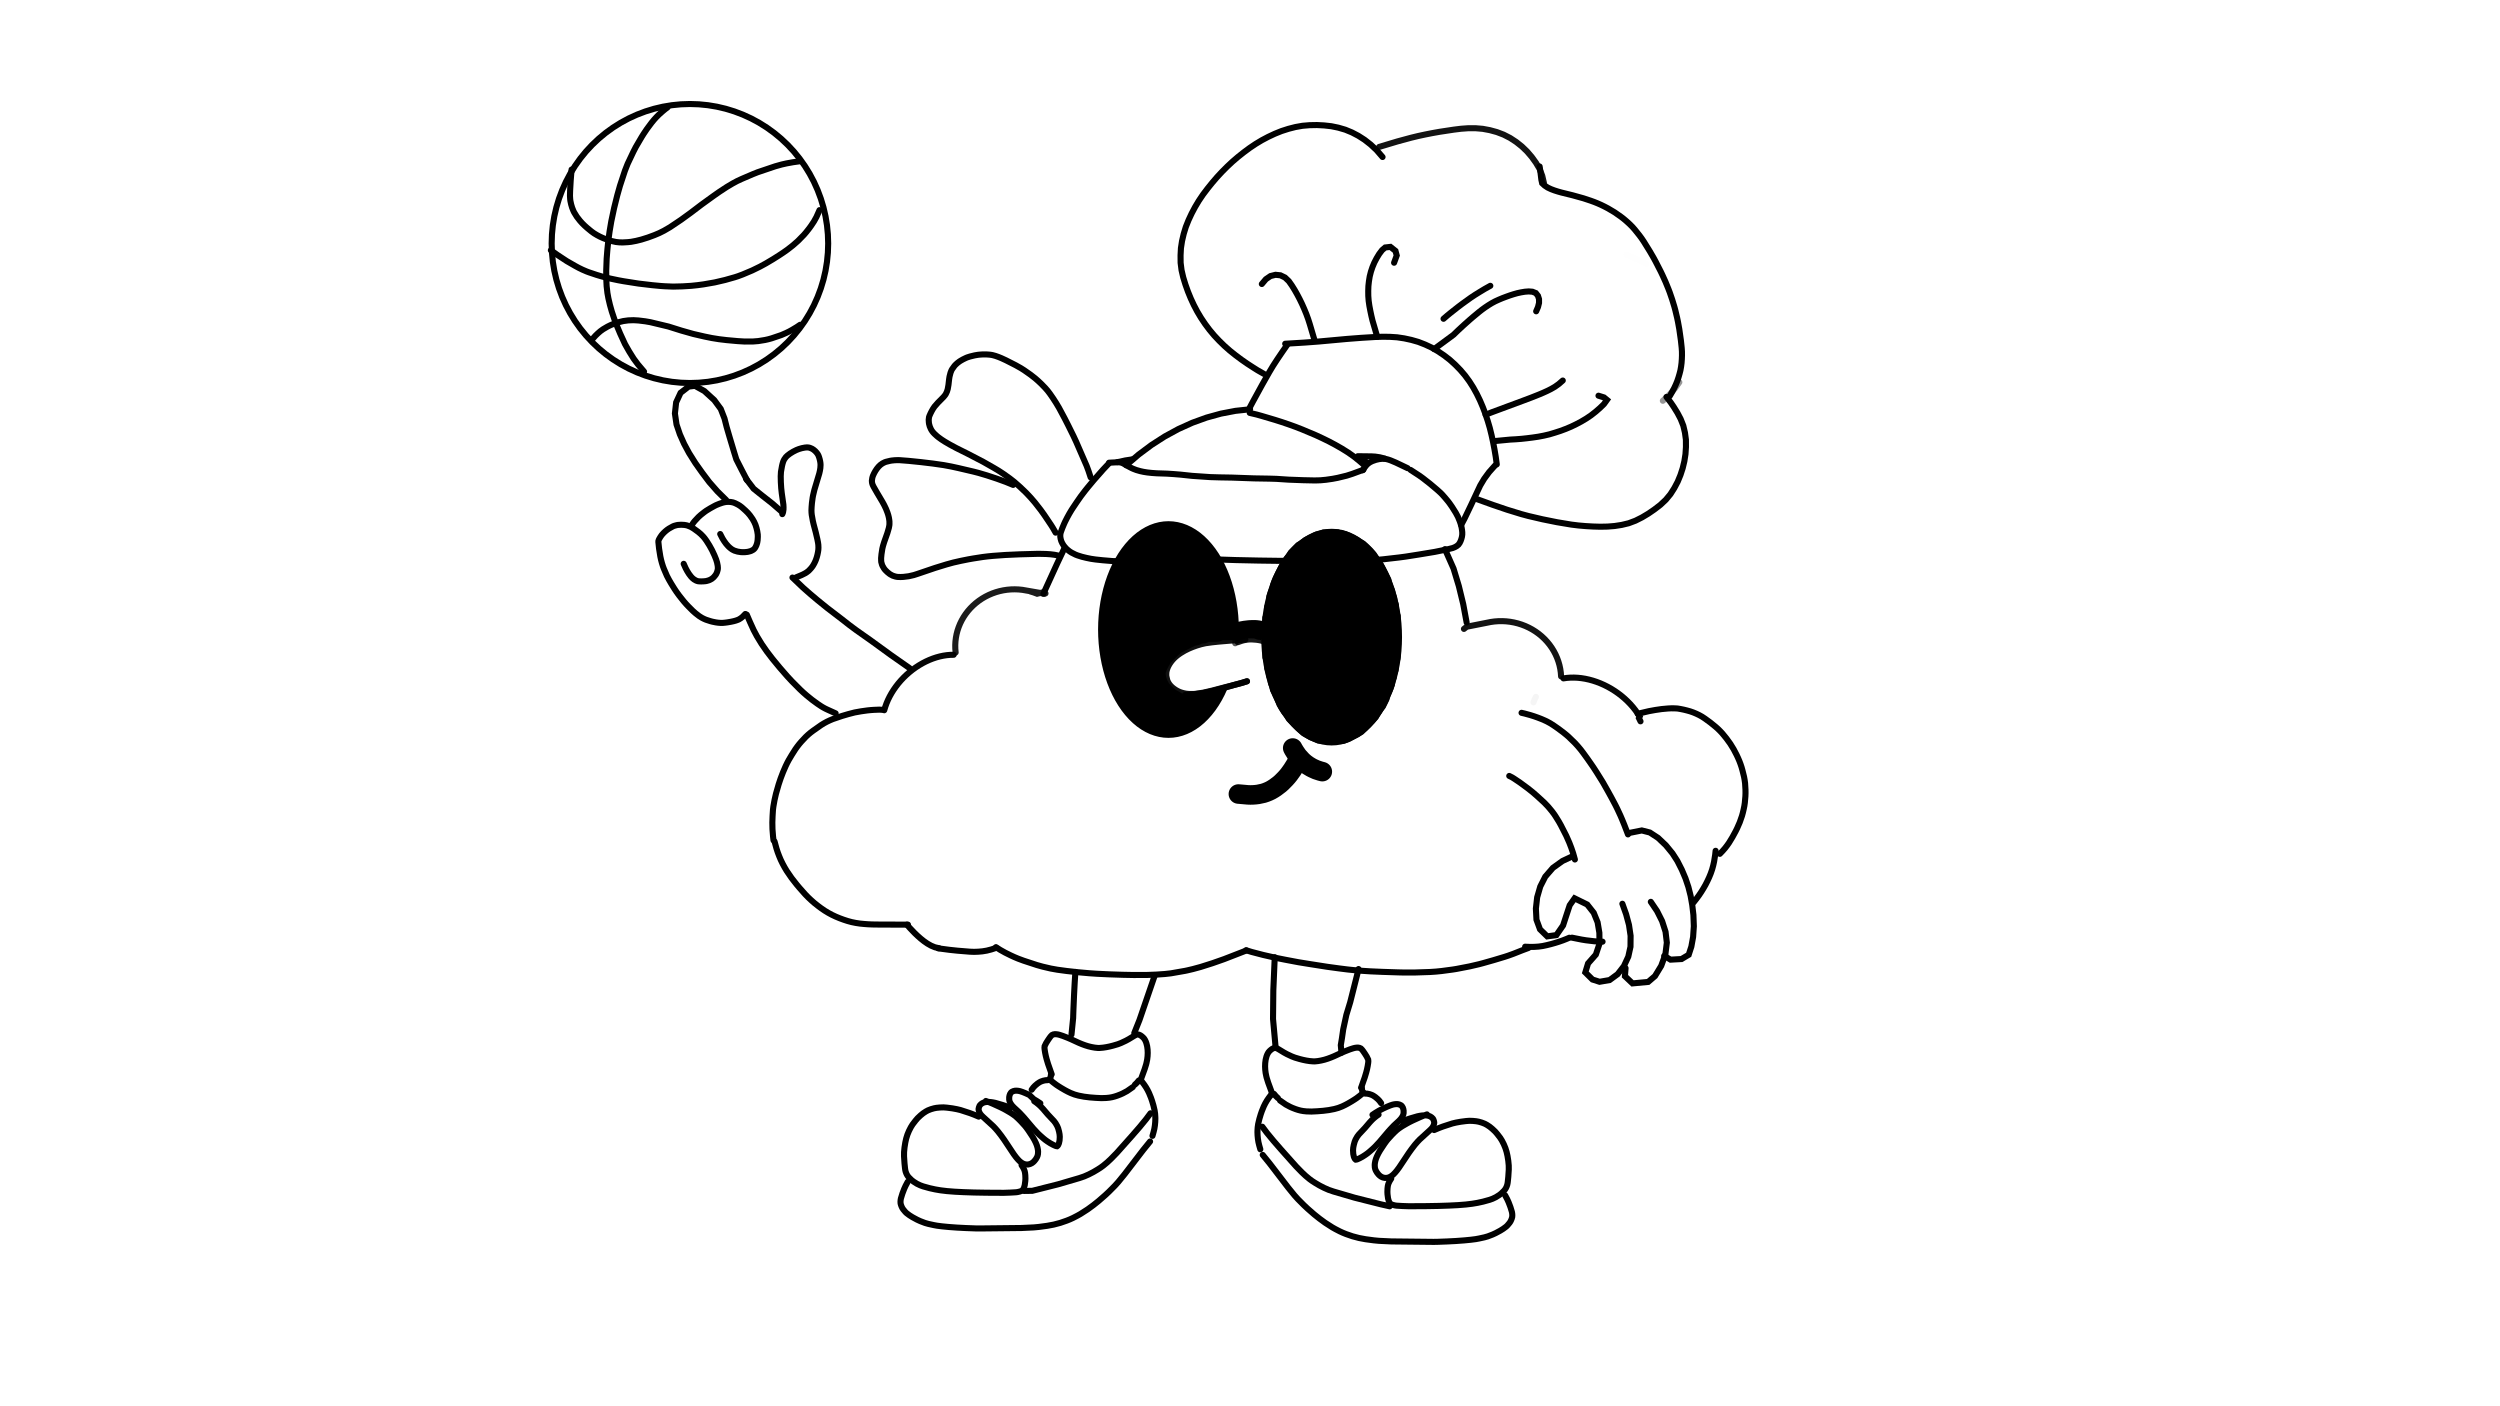 <?xml version="1.0" encoding="UTF-8"?>
<!-- Generator: Blender, SVG Export for Grease Pencil - v1.0 -->
<!DOCTYPE svg PUBLIC "-//W3C//DTD SVG 1.1//EN" "http://www.w3.org/Graphics/SVG/1.1/DTD/svg11.dtd">
<svg version="1.0" x="0px" y="0px" xmlns="http://www.w3.org/2000/svg" width="1920px" height="1080px" viewBox="0 0 1920 1080">
	<g id="blender_frame_1">
		<g id="blender_object_Stroke">
			<!--Layer: Fills-->
			<g id="Fills">
				<polygon stroke="#000000" stroke-opacity="1" fill="none" stroke-linecap="round" stroke-width="4.667" points="1031.715,409.912 1033.107,410.188 1035.891,411.398 1038.676,412.781 1041.46,414.172 1044.244,415.939 1047.029,417.52 1049.813,420.05 1052.597,422.821 1055.023,425.605 1056.85,428.389 1058.434,431.173 1060.605,433.958 1062.045,436.742 1063.439,439.526 1064.831,442.31 1066.24,445.095 1066.863,447.879 1067.834,450.663 1069.035,453.448 1069.648,456.232 1070.634,459.016 1071.051,461.8 1072.027,464.585 1072.084,467.369 1072.446,470.153 1073.419,472.938 1073.476,475.722 1073.479,478.506 1073.479,481.29 1073.479,484.075 1073.479,486.859 1073.479,489.643 1073.479,492.428 1073.479,495.212 1073.479,497.996 1073.479,500.78 1073.479,503.565 1073.121,506.349 1072.147,509.133 1072.09,511.918 1071.729,514.702 1070.755,517.486 1070.34,520.27 1069.363,523.055 1068.948,525.839 1067.987,528.623 1066.803,531.408 1065.405,534.192 1064.782,536.976 1063.437,539.76 1062.063,542.545 1059.902,545.329 1058.089,548.113 1056.506,550.898 1053.976,553.682 1051.204,556.466 1048.421,559.25 1045.636,562.051 1042.852,563.708 1040.068,565.113 1037.284,566.506 1034.499,567.898 1031.715,568.932 1028.931,568.992 1026.146,568.995 1023.362,568.995 1020.578,568.995 1017.793,568.995 1015.009,568.995 1012.225,568.637 1009.441,567.305 1006.656,566.29 1003.872,564.729 1001.088,563.158 998.303,560.629 995.519,557.858 992.735,555.074 989.934,552.29 988.293,549.505 986.119,546.721 984.305,543.937 982.706,541.153 981.677,538.368 980.49,535.584 979.108,532.8 977.7,530.016 977.077,527.231 976.09,524.447 975.673,521.663 974.697,518.878 974.281,516.094 973.305,513.31 973.248,510.525 972.886,507.741 971.913,504.957 971.855,502.173 971.853,499.388 971.853,496.604 971.853,493.82 971.853,491.035 971.853,488.251 971.853,485.467 971.853,482.683 971.853,479.898 971.853,477.114 971.836,474.33 972.98,471.545 973.231,468.761 973.228,465.977 974.372,463.193 974.623,460.408 974.995,457.624 975.953,454.84 977.153,452.055 977.766,449.271 978.736,446.487 979.921,443.703 981.303,440.918 982.695,438.134 984.087,435.35 985.853,432.565 987.434,429.781 989.606,426.997 991.404,424.213 994.13,421.428 996.911,418.628 999.695,416.987 1002.48,414.813 1005.264,413.373 1008.048,411.978 1010.833,410.57 1013.617,409.947 1016.401,408.96 1019.186,408.902 1021.97,408.899 1024.754,408.899 1027.554,408.883 1029.196,409.656 1030.383,409.362" />
				<polygon fill="#000000" stroke="none" fill-opacity="1" points="1029.694,409.763 1030.841,410.003 1033.135,410.367 1035.428,411.159 1037.722,412.135 1040.016,413.273 1042.31,414.728 1044.603,416.03 1046.897,418.114 1049.191,420.411 1051.189,421.762 1052.681,423.849 1054.928,426.132 1056.924,428.425 1058.429,430.719 1059.747,433.013 1060.902,435.307 1062.05,437.6 1063.197,439.894 1064.344,442.188 1065.49,444.482 1066.329,446.775 1067.32,449.069 1067.825,451.363 1068.625,453.657 1069.614,455.95 1069.811,458.244 1070.763,460.538 1070.957,462.832 1071.91,465.125 1072.118,467.419 1072.115,469.713 1073.057,472.007 1073.264,474.3 1073.275,476.594 1073.275,478.888 1073.275,481.182 1073.275,483.475 1073.275,485.769 1073.275,488.063 1073.275,490.357 1073.275,492.65 1073.275,494.944 1073.275,497.238 1073.275,499.532 1073.275,501.825 1073.275,504.119 1072.98,506.413 1072.178,508.707 1072.131,511.001 1071.833,513.294 1071.031,515.588 1070.689,517.882 1069.885,520.176 1069.542,522.469 1068.738,524.763 1068.395,527.057 1067.296,529.351 1066.459,531.644 1065.481,533.938 1064.33,536.232 1063.83,538.526 1062.088,540.819 1060.905,543.113 1059.756,545.407 1058.301,547.701 1056.998,549.994 1054.914,552.288 1052.926,554.582 1051.435,556.876 1049.189,559.183 1046.897,560.535 1044.603,562.634 1042.31,563.989 1040.016,565.146 1037.722,566.294 1035.428,567.441 1033.135,568.292 1030.841,568.342 1028.547,568.344 1026.253,568.344 1023.96,568.344 1021.666,568.344 1019.372,568.344 1017.078,568.344 1014.785,568.344 1012.491,568.358 1010.197,567.429 1007.903,566.293 1005.61,565.147 1003.316,564 1001.022,562.545 998.728,561.242 996.435,559.158 994.141,556.875 991.834,554.582 990.482,552.288 988.382,549.994 987.027,547.701 985.883,545.407 984.103,543.113 982.917,540.819 981.768,538.526 980.608,536.232 980.095,533.938 978.986,531.644 978.15,529.351 977.159,527.057 976.653,524.763 975.841,522.469 975.498,520.176 974.694,517.882 974.351,515.588 973.547,513.294 973.499,511.001 973.202,508.707 972.4,506.413 972.353,504.119 972.35,501.825 972.35,499.532 972.35,497.238 972.35,494.944 972.35,492.65 972.35,490.357 972.35,488.063 972.35,485.769 972.35,483.475 972.35,481.182 972.35,478.888 972.35,476.594 972.35,474.3 972.645,472.007 973.447,469.713 973.495,467.419 973.484,465.125 974.426,462.832 974.62,460.538 975.572,458.244 975.767,455.95 976.719,453.657 977.222,451.363 978.021,449.069 978.997,446.775 980.149,444.482 980.662,442.188 981.77,439.894 982.915,437.6 984.049,435.307 985.829,433.013 987.323,430.719 988.627,428.425 990.725,426.131 992.066,423.838 994.152,421.544 996.435,419.237 998.728,417.885 1001.022,415.785 1003.316,414.431 1005.61,413.273 1007.903,412.126 1010.197,411.287 1012.491,410.296 1014.785,410.099 1017.078,409.147 1019.372,408.939 1021.666,408.929 1023.96,408.928 1026.267,408.915 1027.619,409.552 1028.597,409.309" />
				<polygon fill="#000000" stroke="none" fill-opacity="1" points="907.136,404.576 908.47,404.84 911.137,406.015 913.805,406.588 916.472,408.612 919.139,410.347 921.806,411.864 924.474,414.287 927.141,416.943 929.465,419.609 931.199,422.276 933.468,424.944 934.857,427.611 936.193,430.278 937.527,432.946 938.861,435.613 940.194,438.28 941.543,440.947 942.141,443.615 943.071,446.282 944.221,448.949 944.45,451.617 945.557,454.284 945.783,456.951 946.891,459.618 947.133,462.286 947.145,464.953 947.489,467.62 948.421,470.288 948.476,472.955 948.479,475.622 948.464,478.289 949.887,480.285 952.483,479.664 955.147,479.625 957.814,479.623 960.482,479.623 963.149,479.623 965.816,479.623 968.483,479.623 970.823,479.951 971.134,482.307 971.15,484.958 970.807,487.625 969.89,490.308 968.412,491.552 965.813,491.279 963.149,490.35 960.482,490.295 957.814,490.292 955.147,490.636 952.48,491.568 949.812,491.623 947.145,491.626 944.478,491.626 941.811,491.626 939.143,491.61 936.476,492.706 933.809,492.947 931.142,492.959 928.474,492.944 925.807,494.039 923.14,494.265 920.473,495.372 917.805,495.957 915.138,497.245 912.471,498.577 909.804,499.91 907.136,501.229 904.469,503.642 901.802,506.297 899.119,508.963 897.532,511.63 896.185,514.298 895.194,516.965 895.48,519.632 896.394,522.3 897.872,524.967 900.472,527.634 903.136,529.958 905.803,531.349 908.47,533.045 911.137,534.231 913.805,534.314 916.472,533.223 919.139,532.982 921.806,532.969 924.474,532.625 927.141,531.693 929.808,531.295 932.475,530.359 935.143,530.304 937.482,530.63 937.809,532.985 936.745,535.637 935.425,538.303 933.733,540.971 932.218,543.638 929.78,546.305 928.22,548.972 925.794,551.64 923.139,553.964 920.473,555.698 917.805,557.967 915.138,559.356 912.471,560.692 909.804,562.042 907.136,562.639 904.469,563.584 901.802,563.64 899.134,563.642 896.467,563.643 893.8,563.643 891.133,563.658 888.465,562.563 885.798,562.337 883.131,561.245 880.464,559.924 877.796,558.232 875.129,556.717 872.462,554.294 869.795,551.639 867.127,548.972 864.445,546.305 862.872,543.638 860.79,540.971 859.411,538.303 858.075,535.636 856.741,532.969 855.407,530.302 854.074,527.634 852.725,524.967 852.128,522.3 851.182,519.632 850.783,516.965 849.848,514.298 849.45,511.63 848.514,508.963 848.475,506.296 847.377,503.629 847.136,500.961 847.123,498.294 847.123,495.627 846.779,492.959 845.847,490.292 845.792,487.625 845.789,484.958 845.789,482.29 845.789,479.623 845.789,476.956 846.133,474.288 847.065,471.621 847.12,468.954 847.123,466.287 847.466,463.619 848.399,460.952 848.454,458.285 848.8,455.617 849.732,452.95 850.131,450.283 851.051,447.616 852.201,444.948 852.788,442.281 854.076,439.614 855.049,436.946 856.186,434.279 857.51,431.612 859.202,428.945 860.716,426.277 862.796,423.61 864.518,420.943 866.787,418.276 868.519,415.608 871.131,413.284 873.796,411.55 876.463,409.281 879.13,407.892 881.797,406.555 884.465,405.206 887.132,404.609 889.799,403.664 892.466,403.608 895.134,403.606 897.801,403.605 900.468,403.605 903.151,403.59 904.723,404.331 905.86,404.049" />
			</g>
			<!--Layer: Lines-->
			<g id="Lines">
				<polyline stroke="#000000" stroke-opacity="0.893" fill="none" stroke-linecap="round" stroke-width="4.667" points="802.93,455.761 801.63,454.72 796.513,455.992 793.776,454.979 790.974,454.14 803.323,456.141 785.224,453.001 782.3,452.704 779.36,452.593 776.418,452.666 773.484,452.924 770.573,453.365 767.695,453.988 764.865,454.789 762.093,455.766 759.393,456.915 756.774,458.23 754.249,459.706 751.828,461.336 749.522,463.113 747.341,465.031 745.293,467.08 743.388,469.252 741.634,471.537 740.038,473.926 738.607,476.409 737.348,478.975 736.265,481.613 735.364,484.311 734.647,487.058 734.12,489.843 733.782,492.653 733.636,495.477 733.684,498.301 733.923,501.115" />
				<polyline stroke="#000000" stroke-opacity="0.999" fill="none" stroke-linecap="round" stroke-width="4.667" points="1126.376,478.08 1123.748,463.957 1120.392,450.129 1116.321,436.657 1109.722,421.768" />
				<polyline stroke="#000000" stroke-opacity="1" fill="none" stroke-linecap="round" stroke-width="4.667" points="960.063,314.33 948.86,315.53 937.706,317.658 926.648,320.705 915.734,324.659 905.011,329.502 894.523,335.214 884.317,341.769 874.436,349.141 864.922,357.297" />
				<polyline stroke="#000000" stroke-opacity="1" fill="none" stroke-linecap="round" stroke-width="4.667" points="817.7,420.538 811.789,433.041 801.31,455.983" />
				<polyline stroke="#000000" stroke-opacity="0.979" fill="none" stroke-linecap="round" stroke-width="4.667" points="732.417,502.87 729.824,502.928 727.186,503.159 724.513,503.561 721.816,504.134 719.108,504.874 716.4,505.778 713.704,506.843 711.03,508.063 708.391,509.434 705.798,510.95 703.262,512.605 700.793,514.39 698.403,516.299 696.102,518.324 693.899,520.455 691.804,522.684 689.825,525.001 687.972,527.396 686.253,529.858 684.674,532.378 683.242,534.945 681.964,537.547 680.845,540.174 679.889,542.814 679.102,545.455" />
				<polyline stroke="#000000" stroke-opacity="0.923" fill="none" stroke-linecap="round" stroke-width="4.667" points="1124.307,483.007 1126.647,481.161 1125.961,481.432 1141.786,478.302 1144.753,477.702 1147.754,477.289 1150.775,477.066 1153.805,477.033 1156.83,477.189 1159.837,477.535 1162.813,478.069 1165.745,478.789 1168.622,479.691 1171.43,480.772 1174.158,482.027 1176.794,483.451 1179.326,485.037 1181.745,486.78 1184.039,488.67 1186.198,490.701 1188.214,492.864 1190.077,495.148 1191.78,497.546 1193.316,500.045 1194.678,502.636 1195.859,505.308 1196.856,508.048 1197.663,510.846 1198.278,513.689 1198.698,516.565 1198.92,519.463" />
				<polyline stroke="#000000" stroke-opacity="0.979" fill="none" stroke-linecap="round" stroke-width="4.667" points="1200.739,520.995 1203.382,520.626 1206.099,520.424 1208.88,520.391 1211.713,520.526 1214.586,520.83 1217.485,521.3 1220.4,521.935 1223.317,522.733 1226.223,523.689 1229.107,524.799 1231.957,526.06 1234.759,527.465 1237.501,529.008 1240.174,530.684 1242.763,532.484 1245.259,534.4 1247.651,536.426 1249.929,538.552 1252.083,540.768 1254.103,543.066 1255.982,545.436 1257.71,547.867 1259.281,550.349 1258.708,551.511 1259.91,553.992" />
				<polyline stroke="#000000" stroke-opacity="0.042" fill="none" stroke-linecap="round" stroke-width="4.667" points="1177.745,539.416 1178.557,537.253 1179.552,535.187" />
				<polyline stroke="#000000" stroke-opacity="1" fill="none" stroke-linecap="round" stroke-width="4.667" points="594.874,646.312 596.291,651.493 597.25,654.458 598.359,657.389 599.595,660.343 601.032,663.283 602.578,666.14 604.241,668.938 607.922,674.294 611.961,679.451 614.076,681.962 618.411,686.85 620.673,689.175 623.013,691.382 625.448,693.519 628.035,695.581 630.652,697.536 633.338,699.375 636.114,701.058 638.948,702.587 641.877,703.969 644.886,705.216 647.929,706.339 650.995,707.338 654.083,708.172 657.225,708.811 660.379,709.293 663.541,709.606 666.706,709.843 669.88,709.979 676.332,710.071 697.314,710.12" />
				<polyline stroke="#000000" stroke-opacity="1" fill="none" stroke-linecap="round" stroke-width="4.667" points="696.543,710.151 698.582,712.535 702.372,716.512 704.649,718.688 707.077,720.828 709.592,722.841 712.247,724.681 715.065,726.275 718.01,727.499 721.097,728.207" />
				<polyline stroke="#000000" stroke-opacity="1" fill="none" stroke-linecap="round" stroke-width="4.667" points="1317.59,653.406 1317.257,656.485 1316.419,661.729 1315.754,664.682 1314.914,667.731 1313.873,670.742 1312.646,673.75 1311.286,676.672 1309.807,679.577 1308.19,682.386 1306.485,685.14 1304.685,687.802 1302.734,690.423 1300.711,692.989" />
				<polyline stroke="#000000" stroke-opacity="1" fill="none" stroke-linecap="round" stroke-width="4.667" points="1230.77,723.212 1227.585,723.117 1224.412,722.894 1218.089,722.144 1214.736,721.603 1207.279,720.126" />
				<polyline stroke="#000000" stroke-opacity="1" fill="none" stroke-linecap="round" stroke-width="4.667" points="1205.246,720.178 1203.156,721.067 1200.265,722.205 1197.352,723.223 1194.273,724.187 1191.167,725.058 1188.024,725.848 1184.829,726.529 1181.624,726.975 1178.406,727.19 1174.953,727.23 1171.308,727.071" />
				<polyline stroke="#000000" stroke-opacity="1" fill="none" stroke-linecap="round" stroke-width="4.667" points="720.594,728.334 729.117,729.462 735.354,730.122 744.909,730.901 748.095,731.018 751.279,730.909 754.46,730.63 757.826,730.074 761.366,729.165 765.109,727.939" />
				<polyline stroke="#000000" stroke-opacity="1" fill="none" stroke-linecap="round" stroke-width="4.667" points="959.799,313.021 962.355,308.223 969.405,295.348 974.829,285.775 977.693,280.98 980.934,275.987 984.605,270.554 988.5,264.953" />
				<polyline stroke="#000000" stroke-opacity="1" fill="none" stroke-linecap="round" stroke-width="4.667" points="987.037,263.993 1001.765,263.107 1012.543,262.304 1034.559,260.296 1045.558,259.453 1056.539,258.786 1062.023,258.625 1067.504,258.694 1072.997,259.05 1078.531,259.885 1083.913,261.053 1089.264,262.582 1094.485,264.61 1099.512,266.948 1104.337,269.761 1108.977,272.879 1113.475,276.354 1117.638,280.13 1121.541,284.127 1125.17,288.385 1128.479,292.884 1131.478,297.608 1134.187,302.521 1136.629,307.542 1138.828,312.709 1140.808,317.945 1142.59,323.301 1144.176,328.705 1145.525,334.21 1146.723,339.731 1147.785,345.262 1148.719,350.79 1149.518,356.656" />
				<polyline stroke="#000000" stroke-opacity="1" fill="none" stroke-linecap="round" stroke-width="4.667" points="959.799,317.107 965.119,318.36 968.948,319.432 979.183,322.467 984.448,324.142 989.659,325.912 994.898,327.795 1000.13,329.84 1010.468,334.192 1015.55,336.549 1020.567,338.996 1025.575,341.662 1030.492,344.471 1035.245,347.435 1039.822,350.643 1044.225,354.194 1048.464,357.881" />
				<polyline stroke="#000000" stroke-opacity="1" fill="none" stroke-linecap="round" stroke-width="4.667" points="1122.191,403.161 1124.802,398.205 1129.634,388.133 1136.786,372.889 1139.846,367.744 1143.604,362.635 1148.154,357.507" />
				<polyline stroke="#000000" stroke-opacity="1" fill="none" stroke-linecap="round" stroke-width="4.667" points="970.694,287.145 965.92,284.43 962.507,282.293 957.866,279.278 953.451,276.208 948.878,272.796 944.465,269.269 940.263,265.549 936.293,261.669 932.489,257.617 928.904,253.33 925.526,248.814 922.362,244.095 919.473,239.251 916.848,234.246 914.477,229.154 912.339,223.912 910.416,218.531 908.722,213.029 907.429,207.478 906.718,201.823 906.668,196.118 906.958,190.564 907.808,185.051 909.08,179.646 910.711,174.293 912.783,169.107 915.178,163.97 917.81,159.01 920.71,154.156 923.884,149.456 927.405,144.792 930.975,140.36 934.647,136.084 938.46,131.968 942.419,127.991 946.52,124.156 950.769,120.513 955.198,116.996 959.684,113.671 964.344,110.542 969.105,107.681 974.028,105.08 979.04,102.732 984.209,100.65 989.506,98.95 994.87,97.571 1000.341,96.602 1005.849,96.138 1011.431,96.036 1016.942,96.324 1022.431,96.932 1027.825,98.044 1033.17,99.603 1038.317,101.728 1043.26,104.313 1047.976,107.343 1052.68,111.021 1057.295,115.37 1061.797,120.585" />
				<polyline stroke="#000000" stroke-opacity="0.923" fill="none" stroke-linecap="round" stroke-width="4.667" points="1059.218,112.822 1073.295,108.591 1083.695,105.781 1089.052,104.482 1094.583,103.288 1100.066,102.206 1105.576,101.227 1116.626,99.553 1122.109,98.877 1127.596,98.481 1133.154,98.469 1138.7,98.941 1144.168,99.951 1149.586,101.426 1154.8,103.42 1159.788,105.97 1164.466,109.034 1168.825,112.502 1172.798,116.337 1176.401,120.555 1179.648,125.054 1182.468,129.834 1184.448,134.996 1185.701,140.42" />
				<polyline stroke="#000000" stroke-opacity="0.004" fill="none" stroke-linecap="round" stroke-width="4.667" points="1249.128,195.612 1254.312,197.814 1259.407,200.183 1264.439,202.701" />
				<polyline stroke="#000000" stroke-opacity="0.413" fill="none" stroke-linecap="round" stroke-width="4.667" points="1289.729,293.556 1286.263,298.398 1282.057,303.154 1277.071,307.796" />
				<polyline stroke="#000000" stroke-opacity="0.994" fill="none" stroke-linecap="round" stroke-width="4.667" points="1279.844,304.85 1283.232,309.261 1285.453,312.529 1288.288,317.113 1290.77,321.844 1292.78,326.926 1294.036,332.247 1294.779,337.686 1294.809,343.29 1294.447,348.768 1293.589,354.227 1292.298,359.57 1290.594,364.808 1288.486,369.917 1285.885,374.829 1282.911,379.509 1279.353,383.809 1275.184,387.728 1270.569,391.273 1265.905,394.473 1261.094,397.353 1256.046,399.89 1250.825,401.851 1245.458,403.135 1240.041,403.971 1234.581,404.411 1229.035,404.525 1223.477,404.366 1217.915,404.045 1212.359,403.576 1206.812,402.898 1195.743,401.045 1184.706,398.824 1173.714,396.257 1168.295,394.797 1157.365,391.438 1146.454,387.727 1133.991,383.231" />
				<polyline stroke="#000000" stroke-opacity="1" fill="none" stroke-linecap="round" stroke-width="4.667" points="1009.575,261.332 1007.059,252.793 1005.916,248.937 1004.669,245.053 1003.228,241.12 1001.651,237.298 999.99,233.545 998.21,229.871 996.32,226.266 994.313,222.724 992.148,219.244 989.798,215.901 986.875,213.124 983.365,211.428 979.595,211.048 975.736,212.009 972.209,214.419 969.081,218.115" />
				<polyline stroke="#000000" stroke-opacity="1" fill="none" stroke-linecap="round" stroke-width="4.667" points="1057.713,258.63 1054.052,246.088 1053.185,242.417 1052.39,238.636 1051.683,234.888 1051.134,231.084 1050.846,227.276 1050.804,223.439 1050.932,219.711 1051.338,215.999 1051.938,212.308 1052.865,208.645 1054.054,205.102 1055.505,201.646 1057.232,198.319 1059.189,195.086 1061.44,192.099 1063.818,190.07 1067.84,189.603 1071.73,192.683 1072.689,196.214 1070.661,201.782" />
				<polyline stroke="#000000" stroke-opacity="1" fill="none" stroke-linecap="round" stroke-width="4.667" points="1101.436,268.079 1116.297,257.12 1119.902,253.638 1124.262,249.61 1128.803,245.562 1131.11,243.576 1135.801,239.685 1138.158,237.835 1140.595,236.077 1143.079,234.415 1145.621,232.853 1148.279,231.424 1151.123,230.126 1153.932,228.952 1156.759,227.884 1159.557,226.88 1162.401,225.968 1165.263,225.158 1168.178,224.522 1171.103,224.039 1174.034,223.818 1176.927,224.041 1179.516,225.077 1181.164,227.174 1181.969,229.711 1181.978,232.624 1181.188,235.79 1179.774,239.078" />
				<polyline stroke="#000000" stroke-opacity="1" fill="none" stroke-linecap="round" stroke-width="4.667" points="1108.642,244.823 1111.593,242.281 1113.782,240.488 1119.81,235.734 1123.033,233.302 1129.504,228.657 1132.804,226.466 1136.404,224.233 1140.264,221.901 1144.563,219.498" />
				<polyline stroke="#000000" stroke-opacity="1" fill="none" stroke-linecap="round" stroke-width="4.667" points="1140.931,318.469 1145.992,316.512 1169.676,307.73 1175.884,305.401 1182.037,302.958 1185.071,301.674 1188.1,300.3 1191.07,298.823 1194.112,297.082 1197.179,294.891 1200.207,292.245" />
				<polyline stroke="#000000" stroke-opacity="1" fill="none" stroke-linecap="round" stroke-width="4.667" points="1147.274,338.803 1159.775,337.605 1164.147,337.361 1168.458,337.028 1172.774,336.562 1177.079,336.021 1181.381,335.389 1185.666,334.57 1189.902,333.582 1194.177,332.3 1198.378,330.94 1202.505,329.404 1206.549,327.706 1210.514,325.798 1214.404,323.735 1218.212,321.47 1221.871,319.005 1225.348,316.288 1228.729,313.354 1231.848,310.317 1234.165,307.112 1231.851,305.217 1227.643,303.902" />
				<polyline stroke="#000000" stroke-opacity="1" fill="none" stroke-linecap="round" stroke-width="4.667" points="1182.439,127.851 1183.111,132.615 1183.776,138.081 1184.375,140.736 1186.313,142.523 1188.59,144.036 1191.139,145.242 1193.818,146.252 1196.557,147.127 1199.326,147.901 1207.699,149.962 1216.102,152.302 1221.62,154.127 1224.368,155.127 1227.072,156.22 1229.729,157.404 1232.345,158.678 1234.945,160.044 1239.986,163.032 1244.783,166.375 1247.087,168.159 1249.286,170.035 1251.442,172 1253.51,174.057 1255.437,176.23 1259.097,180.791 1260.838,183.158 1262.461,185.581 1267.121,193.095 1270.036,198.128 1271.42,200.678 1275.396,208.426 1276.666,211.065 1279.067,216.357 1281.287,221.76 1282.329,224.487 1284.23,230.032 1285.946,235.662 1286.697,238.484 1288.048,244.146 1288.654,247.03 1289.707,252.836 1290.931,261.458 1291.546,267.183 1291.735,270.057 1291.755,272.991 1291.647,275.851 1291.439,278.704 1291.078,281.545 1290.583,284.373 1289.868,287.159 1289.055,289.931 1288.131,292.659 1287.019,295.369 1285.719,298.157 1284.164,301.081 1282.367,304.175" />
				<polyline stroke="#000000" stroke-opacity="0.663" fill="none" stroke-linecap="round" stroke-width="4.667" points="949.107,483.481 948.997,488.77 948.665,494.036" />
				<polyline stroke="#000000" stroke-opacity="1" fill="none" stroke-linecap="round" stroke-width="4.667" points="940.39,528.409 938.418,532.71 936.271,536.801 933.957,540.664 931.487,544.281 928.87,547.638 926.119,550.721 923.244,553.515 920.259,556.01 917.176,558.194 914.008,560.058 910.769,561.594 907.472,562.795 904.132,563.657 900.764,564.176 897.381,564.349 893.998,564.176 890.629,563.658 887.289,562.795 883.993,561.594 880.754,560.058 877.586,558.194 874.503,556.01 871.517,553.515 868.643,550.721 865.892,547.638 863.275,544.281 860.805,540.664 858.491,536.801 856.343,532.71 854.372,528.409 852.584,523.915 850.989,519.248 849.592,514.428 848.399,509.475 847.417,504.411 846.648,499.258 846.097,494.036 845.765,488.77 845.654,483.481 845.765,478.192 846.097,472.925 846.648,467.704 847.417,462.551 848.399,457.486 849.592,452.534 850.989,447.714 852.584,443.047 854.372,438.553 856.343,434.251 858.491,430.161 860.805,426.298 863.275,422.681 865.892,419.324 868.643,416.241 871.518,413.447 874.503,410.952 877.586,408.768 880.754,406.904 883.993,405.368 887.289,404.166 890.629,403.304 893.998,402.786 897.381,402.613 900.764,402.786 904.133,403.304 907.472,404.166 910.769,405.368 914.008,406.904 917.176,408.768 920.259,410.952 923.244,413.447 926.119,416.241 928.87,419.324 931.487,422.681 933.957,426.298 936.271,430.161 938.418,434.251 940.39,438.553 942.177,443.047 943.773,447.714 945.17,452.534 946.362,457.487 947.345,462.551 948.114,467.704 948.665,472.925 948.997,478.192" />
				<polygon stroke="#000000" stroke-opacity="1" fill="none" stroke-linecap="round" stroke-width="4.667" points="1074.417,489.309 1074.306,494.598 1073.974,499.865 1073.423,505.086 1072.655,510.24 1071.672,515.304 1070.48,520.256 1069.083,525.076 1067.487,529.744 1065.699,534.237 1063.728,538.539 1061.581,542.63 1059.267,546.492 1056.796,550.109 1054.18,553.466 1051.428,556.549 1048.554,559.343 1045.568,561.838 1042.485,564.022 1036.078,567.422 1032.782,568.624 1029.442,569.486 1026.073,570.005 1022.69,570.178 1019.307,570.005 1015.939,569.486 1012.599,568.624 1009.303,567.422 1006.063,565.886 1002.895,564.022 999.812,561.838 996.827,559.343 993.953,556.549 991.201,553.466 988.585,550.109 986.114,546.492 983.8,542.63 981.653,538.539 979.681,534.237 977.894,529.743 976.298,525.076 974.901,520.256 973.709,515.303 972.726,510.239 971.958,505.086 971.406,499.865 971.074,494.598 970.964,489.309 971.074,484.02 971.406,478.754 971.958,473.533 972.726,468.379 973.709,463.315 974.901,458.362 976.298,453.542 977.894,448.875 979.681,444.381 981.653,440.08 983.8,435.989 986.114,432.127 988.585,428.509 991.201,425.152 993.953,422.07 996.827,419.275 999.812,416.781 1002.896,414.597 1006.063,412.732 1009.303,411.196 1012.599,409.995 1015.939,409.133 1019.307,408.614 1022.69,408.441 1026.073,408.614 1029.442,409.133 1032.782,409.995 1036.078,411.196 1039.317,412.733 1042.485,414.597 1045.569,416.781 1048.554,419.275 1051.428,422.07 1054.18,425.152 1056.796,428.509 1059.267,432.127 1061.581,435.989 1063.728,440.08 1065.699,444.381 1067.487,448.875 1069.083,453.542 1070.48,458.362 1071.672,463.315 1072.655,468.379 1073.423,473.533 1073.974,478.754 1074.306,484.02" />
				<polyline stroke="#000000" stroke-opacity="0" fill="none" stroke-linecap="round" stroke-width="4.667" points="923.762,500.024 925.69,494.575" />
				<polyline stroke="#000000" stroke-opacity="0" fill="none" stroke-linecap="round" stroke-width="4.667" points="940.823,493.269 941.091,494.128 941.21,492.697" />
				<polyline stroke="#000000" stroke-opacity="1" fill="none" stroke-linecap="round" stroke-width="4.667" points="947.763,480.836 949.333,480.339 952.056,479.69 955.264,479.106 958.553,478.713 960.203,478.587 963.54,478.52 965.223,478.609 966.911,478.822 968.609,479.135 970.255,479.547 973.575,480.691 975.36,481.44 977.215,482.325" />
				<polyline stroke="#000000" stroke-opacity="0.903" fill="none" stroke-linecap="round" stroke-width="4.667" points="950.646,493.194 953.353,492.251 954.909,491.798 956.49,491.461 958.147,491.226 959.802,491.083 961.512,491.078 964.906,491.326 966.586,491.564 968.255,491.891 971.631,492.826 973.451,493.498 975.376,494.351" />
				<polyline stroke="#000000" stroke-opacity="0.935" fill="none" stroke-linecap="round" stroke-width="4.667" points="956.414,491.134 952.057,491.528 943.929,492.074 935.692,492.781 930.748,493.313 925.805,494.005 922.51,494.755 919.254,495.716 916.081,496.851 912.941,498.161 909.885,499.677 906.957,501.428 905.534,502.374 904.159,503.408 902.839,504.522 901.595,505.683 900.432,506.945 899.37,508.278 898.407,509.666 897.543,511.139 896.804,512.672 896.228,514.255 895.818,515.867 895.682,517.533 895.717,519.186 896.448,522.446 897.118,523.966 897.994,525.385 899.053,526.681 900.248,527.857 901.603,528.919 903,529.871 904.469,530.704 906.003,531.427 907.627,531.974 909.256,532.414 910.922,532.747 912.601,532.939 916.025,532.993 917.7,532.907 924.334,531.912 930.858,530.39 942.252,527.42 948.857,525.799 953.877,524.432 957.703,523.218" />
				<polyline stroke="#000000" stroke-opacity="1" fill="none" stroke-linecap="round" stroke-width="4.667" points="910.138,533.742 921.074,532.78 924.278,532.211 931.016,530.741 944.095,527.138 948.238,525.889 952.722,524.722 957.639,523.25" />
				<polyline stroke="#000000" stroke-opacity="1" fill="none" stroke-linecap="round" stroke-width="4.667" points="905.646,437.189 903.665,436.29 900.051,435.349 897.925,435.13 895.692,435.012 893.475,435.077 891.255,435.356 889.083,435.958 886.992,436.809 884.987,437.837 883.066,439.04 881.232,440.397 879.502,441.888 877.841,443.474 876.248,445.17 874.746,446.953 873.337,448.769 872.05,450.665 870.874,452.628 869.78,454.637 868.787,456.711 867.073,460.962 866.341,463.157 865.087,467.516 864.56,469.706 864.125,471.931 863.522,476.396 863.357,478.637 863.333,483.174 863.449,485.415 863.966,489.941 864.341,492.195 865.376,496.619 866.079,498.793 867.819,503.099 868.825,505.17 870.022,507.28 871.563,509.409 873.339,511.553" />
				<polyline stroke="#000000" stroke-opacity="1" fill="none" stroke-linecap="round" stroke-width="4.667" points="874.673,509.644 873.815,501.599 873.349,494.88 873.223,490.348 873.332,483.519 873.61,479.065 874.124,474.635 874.485,472.43 874.966,470.263 875.619,468.13 876.408,466.004 877.415,463.898 879.594,459.917 882.045,456.086 884.756,452.365 886.217,450.578 887.778,448.851 889.409,447.197 891.117,445.667 892.941,444.24 894.818,442.934 896.748,441.717 898.748,440.612 900.936,439.535 905.847,437.293" />
				<polyline stroke="#000000" stroke-opacity="1" fill="none" stroke-linecap="round" stroke-width="4.667" points="1030.643,437.189 1028.662,436.29 1025.049,435.349 1022.922,435.13 1020.69,435.012 1018.472,435.077 1016.252,435.356 1014.081,435.958 1011.989,436.809 1009.984,437.837 1008.064,439.04 1006.23,440.397 1004.499,441.888 1002.838,443.474 1001.246,445.17 999.743,446.953 998.335,448.769 997.048,450.665 995.872,452.628 994.778,454.637 993.784,456.711 992.071,460.962 991.338,463.157 990.085,467.516 989.558,469.706 989.123,471.931 988.52,476.396 988.355,478.637 988.33,483.174 988.446,485.415 988.964,489.941 989.338,492.195 990.373,496.619 991.077,498.793 992.816,503.099 993.823,505.17 995.019,507.28 996.56,509.409 998.336,511.553" />
				<polyline stroke="#000000" stroke-opacity="1" fill="none" stroke-linecap="round" stroke-width="4.667" points="999.67,509.644 998.812,501.599 998.347,494.88 998.221,490.348 998.329,483.519 998.608,479.065 999.122,474.635 999.482,472.43 999.963,470.263 1000.616,468.13 1001.406,466.004 1002.412,463.898 1004.591,459.917 1007.042,456.086 1009.754,452.365 1011.215,450.578 1012.775,448.851 1014.407,447.197 1016.115,445.667 1017.938,444.24 1019.815,442.934 1021.745,441.717 1023.746,440.612 1025.933,439.535 1030.845,437.293" />
				<polyline stroke="#000000" stroke-opacity="1" fill="none" stroke-linecap="round" stroke-width="4.667" points="1257.767,548.189 1266.325,546.17 1271.238,545.276 1276.121,544.562 1280.98,544.115 1283.447,543.993 1285.929,544.006 1288.359,544.135 1290.741,544.538 1293.143,545.032 1295.586,545.634 1297.99,546.303 1300.378,547.132 1302.728,548.113 1304.984,549.191 1307.184,550.414 1309.375,551.863 1313.561,554.914 1317.515,558.122 1319.381,559.783 1321.153,561.537 1322.826,563.339 1325.946,567.169 1328.848,571.179 1331.451,575.408 1333.764,579.842 1334.819,582.107 1335.805,584.387 1336.697,586.746 1337.515,589.182 1338.208,591.65 1339.413,596.507 1339.866,598.957 1340.218,601.469 1340.526,606.581 1340.549,609.093 1340.465,611.568 1340.023,616.546 1339.656,618.995 1339.135,621.516 1338.545,624.039 1337.852,626.584 1336.129,631.515 1334.108,636.135 1332.977,638.418 1330.522,642.923 1327.888,647.252 1326.432,649.317 1324.823,651.412 1322.967,653.537 1320.85,655.744" />
				<polyline stroke="#000000" stroke-opacity="1" fill="none" stroke-linecap="round" stroke-width="4.667" points="677.623,545.125 675.247,545.008 671.044,545.177 668.688,545.342 666.231,545.593 661.275,546.285 656.371,547.167 651.461,548.439 646.626,549.867 639.618,552.244 637.332,553.205 635.063,554.284 632.827,555.508 630.681,556.817 624.521,561.143 622.534,562.637 620.638,564.236 618.835,565.923 615.428,569.556 613.822,571.436 612.297,573.402 610.857,575.405 608.164,579.639 605.64,583.897 604.474,586.111 603.373,588.399 601.358,593.052 599.572,597.723 597.99,602.443 595.948,609.578 594.83,614.476 593.952,619.421 593.642,621.858 593.337,626.739 593.162,631.645 593.255,636.717 593.691,642.311 594.039,645.314" />
				<polyline stroke="#000000" stroke-opacity="1" fill="none" stroke-linecap="round" stroke-width="4.667" points="764.899,727.422 768.106,729.47 771.98,731.641 776.187,733.724 779.041,735.036 781.929,736.247 786.187,737.823 796.33,741.154 800.819,742.403 806.995,743.843 812.051,744.747 819.273,745.725 827.734,746.657 836.697,747.459 842.544,747.854 851.895,748.292 862.284,748.637 870.744,748.804 881.389,748.753 888.231,748.478 894.624,748.033 899.249,747.515 910.153,745.608 911.676,745.29 916.168,744.235 922.059,742.631 931.166,739.742 940.092,736.609 957.242,729.953" />
				<polyline stroke="#000000" stroke-opacity="1" fill="none" stroke-linecap="round" stroke-width="4.667" points="956.997,729.786 961.332,731.111 970.126,733.403 980.254,735.712 986.881,737.036 997.164,738.975 1006.062,740.421 1019.478,742.519 1028.644,743.767 1035.013,744.563 1039.755,745.053 1046.156,745.584 1052.633,746 1061.877,746.397 1073.721,746.784 1077.098,746.863 1086.32,746.886 1098.294,746.487 1102.829,746.182 1107.146,745.742 1115.726,744.6 1118.542,744.146 1128.66,742.193 1135.948,740.5 1138.87,739.722 1147.292,737.334 1155.572,734.837 1158.293,733.949 1162.345,732.485 1169.18,729.779 1173.872,728.037" />
				<polyline stroke="#000000" stroke-opacity="1" fill="none" stroke-linecap="round" stroke-width="4.667" points="698.519,513.097 684.365,503.18 668.891,491.939 657.652,484.013 652.65,480.315 646.215,475.283 635.225,466.873 627.849,460.896 622.028,455.983 616.687,451.271 608.606,443.564" />
				<polyline stroke="#000000" stroke-opacity="1" fill="none" stroke-linecap="round" stroke-width="4.667" points="641.775,547.853 635.535,545.027 633.885,544.243 632.302,543.383 630.782,542.477 627.826,540.511 623.602,537.416 619.511,534.102 616.854,531.776 614.303,529.388 608.186,523.234 604.612,519.377 598.864,512.779 593.252,505.971 588.957,500.362 584.966,494.609 581.28,488.551 578.797,483.876 575.915,477.554 573.564,472.096" />
				<polyline stroke="#000000" stroke-opacity="1" fill="none" stroke-linecap="round" stroke-width="4.667" points="573.703,368.723 569.557,360.751 565.501,352.789 563.93,347.725 560.282,335.572 558.054,327.913 556.427,321.473 553.555,314.079 548.559,307.291 540.962,300.338 533.708,296.316 528.841,296.921 522.682,301.696 519.275,309.023 518.332,317.566 519.568,325.983 522.132,333.546 525.39,340.86 529.178,347.905 534.025,355.609 539.278,363.011 544.762,370.291 550.938,377.332 557.622,383.925" />
				<polyline stroke="#000000" stroke-opacity="1" fill="none" stroke-linecap="round" stroke-width="4.667" points="572.404,471.546 570.255,473.748 568.953,474.777 567.544,475.656 566.785,476.01 565.179,476.586 563.414,477.071 561.484,477.492 558.592,477.989 556.792,478.222 555.097,478.377 553.412,478.387 551.611,478.248 549.75,477.992 547.063,477.444 545.403,476.994 542.194,475.945 540.618,475.267 539.087,474.492 536.89,473.109 534.162,470.986 532.09,469.16 528.778,465.852 526.918,463.886 525.05,461.739 521.636,457.437 519.54,454.557 517.897,452.08 515.462,448.154 513.731,445.161 512.164,442.181 509.763,436.59 509.148,434.925 508.349,432.392 507.682,429.883 507.126,427.323 506.161,421.294 505.636,416.259 505.674,415.445 505.918,414.652 506.289,413.871 507.161,412.392 508.11,411.017 508.663,410.361 509.808,409.123 511.033,407.994 512.333,406.93 513.742,405.958 516.661,404.322 517.411,403.984 518.207,403.725 519.818,403.294 520.648,403.151 523.161,403.003 525.647,403.148 527.278,403.435 528.095,403.675 530.437,404.599 532.688,405.937 536.265,408.524 538.23,410.195 539.991,411.985 541.078,413.259 542.562,415.306 544.81,418.862 546.879,422.616 548.69,426.487 549.957,429.596 550.711,432.044 551.204,434.539 551.324,436.186 551.285,437.005 551.133,437.838 550.673,439.447 549.97,440.943 549.514,441.639 548.427,442.963 547.853,443.569 546.557,444.607 545.074,445.403 544.286,445.709 542.682,446.179 541.859,446.325 540.171,446.475 538.498,446.533 536.844,446.465 536.037,446.365 535.251,446.141 534.478,445.825 533.043,445.004 531.76,443.961 530.622,442.746 529.119,440.758 527.793,438.636 526.601,436.427 525.076,433.021" />
				<polyline stroke="#000000" stroke-opacity="1" fill="none" stroke-linecap="round" stroke-width="4.667" points="531.357,403.135 532.569,401.348 533.576,400.102 536.412,397.075 538.312,395.362 541.02,393.237 542.42,392.233 545.405,390.405 548.393,388.747 549.88,387.976 552.331,386.958 554.76,386.127 556.359,385.717 557.997,385.473 559.627,385.423 561.287,385.543 562.924,385.846 564.577,386.447 566.889,387.608 568.308,388.501 569.763,389.601 572.534,392.087 574.372,393.9 576.02,395.857 577.949,398.583 579.183,400.76 580.213,403.068 581.008,405.583 581.58,408.036 581.956,410.55 581.997,412.305 581.849,414.896 581.583,416.56 581.385,417.365 580.852,418.922 580.114,420.407 579.65,421.09 579.106,421.702 578.481,422.217 577.056,422.999 576.292,423.296 574.698,423.724 573.886,423.872 572.226,424.037 570.567,424.086 568.933,424.015 566.445,423.622 564,422.877 562.499,422.118 561.8,421.669 560.482,420.638 559.273,419.503 557.625,417.625 556.153,415.582 554.829,413.452 553.121,410.137" />
				<polyline stroke="#000000" stroke-opacity="1" fill="none" stroke-linecap="round" stroke-width="4.667" points="572.96,367.696 578.802,375.349 585.557,380.764 592.873,386.502 599.912,392.598" />
				<polyline stroke="#000000" stroke-opacity="1" fill="none" stroke-linecap="round" stroke-width="4.667" points="600.823,394.856 601.214,393.927 601.404,393.281 601.706,391.298 601.738,389.589 601.634,387.564 600.389,378.751 599.968,374.854 599.692,370.365 599.594,365.794 599.781,362.386 600.578,357.873 600.988,356.163 601.494,354.513 601.907,353.542 602.403,352.649 603.586,350.991 604.81,349.825 606.74,348.355 609.126,346.88 611.615,345.622 613.529,344.867 615.793,344.192 618.109,343.747 619.779,343.596 621.085,343.697 622.054,343.952 623.588,344.599 624.734,345.308 626.064,346.41 627.247,347.704 628.037,348.816 628.519,349.698 629.04,351.062 629.536,352.749 629.902,354.39 630.092,355.729 630.176,357.067 630.028,359.451 629.7,361.467 629.199,363.67 625.457,376.166 624.409,380.605 624.105,382.264 623.564,386.304 623.313,389.333 623.196,391.986 623.257,393.686 623.419,395.354 624.253,400.028 624.874,402.717 626.496,408.835 627.775,414.298 628.251,416.777 628.478,418.471 628.559,420.593 628.477,422.261 628.233,423.927 627.824,425.934 627.31,427.889 626.644,429.867 626.128,431.121 625.402,432.636 624.399,434.39 623.592,435.542 622.723,436.612 621.095,438.334 619.693,439.431 618.529,440.195 615.619,441.654 611.379,443.422" />
				<polyline stroke="#000000" stroke-opacity="1" fill="none" stroke-linecap="round" stroke-width="4.667" points="1168.557,547.454 1170.92,548.001 1175.191,549.168 1178.188,550.109 1181.113,551.144 1183.877,552.219 1186.606,553.405 1187.926,554.023 1190.54,555.443 1193.347,557.234 1196.236,559.238 1200.564,562.45 1203.286,564.661 1204.594,565.811 1209.446,570.521 1211.675,572.948 1213.904,575.597 1216.03,578.392 1219.137,582.668 1221.993,586.763 1223.74,589.304 1226.197,593.084 1231.023,600.836 1234.966,607.795 1237.934,613.2 1240.707,618.425 1242.004,621.024 1244.509,626.409 1245.731,629.253 1247.453,633.454 1250.294,640.831" />
				<polyline stroke="#000000" stroke-opacity="1" fill="none" stroke-linecap="round" stroke-width="4.667" points="1159.1,595.922 1161.375,597.076 1162.808,597.962 1167.324,600.992 1173.029,605.188 1176.968,608.293 1180.548,611.406 1186.008,616.419 1189.025,619.582 1191.913,623.053 1193.717,625.487 1194.591,626.792 1197.153,630.915 1198.727,633.726 1202.867,641.81 1205.228,647.155 1206.789,651.216 1208.177,655.322 1209.517,660.088" />
				<polyline stroke="#000000" stroke-opacity="1" fill="none" stroke-linecap="round" stroke-width="4.667" points="1208.159,657.393 1199.993,661.237 1192.617,666.531 1186.777,673.266 1182.928,680.849 1180.532,689.158 1179.564,697.787 1180.001,706.328 1182.717,713.724 1188.277,719.14 1195.317,718.139 1200.439,710.741 1202.679,703.875 1205.526,695.247 1209.286,689.916 1218.974,694.674 1223.987,701.026 1226.967,708.358 1228.312,716.358 1228.424,724.711 1225.613,733.121 1219.622,739.926 1217.524,746.821 1223.034,752.273 1228.452,754.01 1236.182,752.68 1242.335,748.179 1247.182,741.94 1250.537,734.673 1252.214,727.087 1252.299,718.701 1251.057,710.324 1248.837,702.08 1245.988,694.09" />
				<polyline stroke="#000000" stroke-opacity="1" fill="none" stroke-linecap="round" stroke-width="4.667" points="1248.421,743.525 1247.944,749.715 1253.778,755.246 1265.788,754.122 1271.032,749.628 1275.816,741.757 1279.005,733.034 1280.131,723.963 1279.134,715.583 1276.507,707.423 1272.617,699.695 1267.831,692.613" />
				<polyline stroke="#000000" stroke-opacity="1" fill="none" stroke-linecap="round" stroke-width="4.667" points="1250.358,639.895 1260.907,637.788 1267.08,639.362 1273.413,643.5 1279.39,649.19 1284.492,655.423 1288.201,661.188 1291.662,668.008 1294.469,674.639 1296.691,681.254 1298.399,688.026 1299.66,695.127 1300.544,702.731 1300.868,711.369 1300.311,719.564 1298.963,726.978 1296.914,733.273 1291.401,736.542 1282.968,737.02 1278.12,734.127" />
				<polyline stroke="#000000" stroke-opacity="1" fill="none" stroke-linecap="round" stroke-width="4.667" points="825.888,746.475 825.331,755.267 824.867,764.171 824.366,775.992 824.167,781.958 822.904,794.541" />
				<polyline stroke="#000000" stroke-opacity="1" fill="none" stroke-linecap="round" stroke-width="4.667" points="886.814,749.275 875.117,783.37 871.136,793.332" />
				<polyline stroke="#000000" stroke-opacity="1" fill="none" stroke-linecap="round" stroke-width="4.667" points="978.995,735.172 977.913,760.561 977.682,782.545 979.635,803.986" />
				<polyline stroke="#000000" stroke-opacity="1" fill="none" stroke-linecap="round" stroke-width="4.667" points="1043.348,744.221 1042.105,749.346 1036.957,769.705 1034.005,779.432 1031.591,790.554 1030.619,797.278 1029.731,802.667 1030.245,808.457" />
				<polyline stroke="#000000" stroke-opacity="1" fill="none" stroke-linecap="round" stroke-width="15" points="951.075,609.811 958.319,610.45 960.299,610.517 962.28,610.47 964.283,610.326 966.282,610.079 970.257,609.229 972.182,608.59 974.1,607.815 975.947,606.933 977.763,605.874 979.504,604.736 982.839,602.215 984.388,600.831 987.332,597.833 988.705,596.292 990.005,594.683 992.394,591.354 994.691,587.685 995.884,585.653 997.101,583.383" />
				<polyline stroke="#000000" stroke-opacity="1" fill="none" stroke-linecap="round" stroke-width="15" points="992.8,574.466 993.431,575.674 994.695,577.704 996.289,580.043 997.181,581.176 1000.1,584.365 1002.245,586.234 1004.535,587.895 1006.986,589.366 1008.285,590.034 1010.897,591.2 1013.881,592.189 1015.546,592.625" />
				<polyline stroke="#000000" stroke-opacity="1" fill="none" stroke-linecap="round" stroke-width="4.667" points="807.702,825.065 804.91,817.103 803.805,813.428 803.171,810.959 802.651,808.432 802.259,805.925 802.159,804.667 802.278,803.432 803.388,801.145 804.756,798.966 806.199,796.861 806.977,795.848 807.854,794.949 808.958,794.443 810.143,794.24 811.367,794.294 812.6,794.479 813.839,794.8 816.345,795.618 820.088,797.082 822.54,798.131 828.466,800.862 830.902,801.869 833.329,802.767 835.791,803.537 838.292,804.141 840.796,804.589 843.321,804.847 844.621,804.817 847.208,804.597 849.763,804.202 852.325,803.671 854.813,803.046 858.537,801.944 860.961,801.008 864.635,799.283 866.912,798.046 871.346,795.351 872.483,794.765 873.665,794.417 874.81,794.66 875.905,795.166 876.925,795.891 877.879,796.736 878.73,797.671 879.392,798.734 879.941,799.871 880.383,801.075 881.02,803.574 881.351,806.126 881.45,808.671 881.333,811.207 881.033,813.729 880.525,816.21 880.222,817.448 879.066,821.147 875.779,830.135" />
				<polyline stroke="#000000" stroke-opacity="1" fill="none" stroke-linecap="round" stroke-width="4.667" points="807.174,825.065 806.813,827.598" />
				<polyline stroke="#000000" stroke-opacity="1" fill="none" stroke-linecap="round" stroke-width="4.667" points="805.851,828.803 807.085,829.896 809.135,831.537 811.178,833.08 812.747,834.122 814.976,835.523 817.817,837.179 820.018,838.35 822.297,839.44 825.241,840.581 828.279,841.428 832.587,842.255 836.918,842.797 841.425,843.151 845.836,843.366 849.667,843.247 852.187,842.977 854.151,842.618 856.119,842.102 858.026,841.482 860.529,840.511 862.262,839.73 865.584,837.952 869.974,834.906" />
				<polyline stroke="#000000" stroke-opacity="1" fill="none" stroke-linecap="round" stroke-width="4.667" points="804.579,829.566 802.947,829.629 801.174,830.004 799.442,830.614 798.334,831.18 796.76,832.231 794.861,833.84 793.586,835.181 792.327,836.904" />
				<polyline stroke="#000000" stroke-opacity="1" fill="none" stroke-linecap="round" stroke-width="4.667" points="798.978,847.35 796.616,845.769 793.909,844.141 790.536,840.923 787.627,839.601 785.268,838.644 783.414,838.033 782.106,837.763 780.82,837.634 779.582,837.674 778.38,837.936 777.261,838.43 776.756,838.782 776.336,839.231 775.691,840.268 775.291,841.43 775.075,842.628 775.065,844.457 775.311,845.664 775.524,846.257 776.102,847.386 777.169,848.929 778.601,850.457 782.516,854.077 785.17,856.863 786.658,858.514 793.692,866.804 797.114,870.45 798.665,871.924 801.249,874.202 802.789,875.457 804.452,876.638 806.686,878.077 808.916,879.275 810.652,880.052 811.245,880.234 811.814,880.302 812.23,879.982 812.579,879.538 813.109,878.446 813.311,877.845 813.74,875.856 813.904,873.14 813.754,871.162 813.366,869.103 812.663,866.53 811.914,864.747 810.647,862.544 809.465,860.983 804.672,855.858 801.016,851.585 799.299,849.765 797.933,848.485 796.022,846.927 794.285,845.707" />
				<polyline stroke="#000000" stroke-opacity="1" fill="none" stroke-linecap="round" stroke-width="4.667" points="776.067,850.695 770.203,848.695 764.358,846.991 762.609,846.638 760.981,846.404 759.475,846.283 758.072,846.295 756.769,846.429 755.558,846.736 754.439,847.235 753.427,847.941 752.572,848.81 752.248,849.331 751.807,850.495 751.555,851.724 751.594,852.345 751.874,853.553 752.385,854.683 753.061,855.731 753.944,856.745 755.078,857.849 762.795,864.895 764.419,866.603 766.395,868.886 768.866,872.091 771.119,875.227 778.529,886.359 780.24,888.657 781.558,890.227 782.868,891.602 783.821,892.42 784.841,893.147 785.963,893.751 787.136,894.15 788.34,894.345 789.564,894.321 790.779,894.051 791.367,893.844 792.471,893.294 793.469,892.554 794.358,891.688 795.506,890.241 796.438,888.644 796.885,887.502 797.148,886.281 797.248,884.43 797.152,883.216 796.812,881.37 796.274,879.564 795.56,877.792 794.463,875.553 793.172,873.293 789.791,868.158 788.278,866.062 787.098,864.591 784.125,861.333 782.382,859.563 780.559,857.849 779.119,856.673 777.608,855.602 776.036,854.569 772.552,852.544 770.735,851.546 768.13,850.253 762.518,847.699 759.308,846.365 757.131,845.552" />
				<polyline stroke="#000000" stroke-opacity="1" fill="none" stroke-linecap="round" stroke-width="4.667" points="751.628,857.57 748.14,856.105 744.92,854.881 737.65,852.513 734.85,851.849 731.384,851.215 727.194,850.67 724.574,850.47 721.828,850.56 719.229,850.818 717.406,851.159 714.998,851.847 712.685,852.751 711.046,853.634 708.951,855.019 707.011,856.603 704.734,858.747 703.105,860.645 700.835,863.613 699.522,865.725 698.089,868.529 696.882,871.441 695.955,874.417 695.27,877.483 694.68,881.178 694.323,884.852 694.3,887.986 694.665,893.511 695.049,897.22 695.222,898.458 695.498,899.692 695.921,900.901 696.439,902.041 697.091,903.11 697.86,904.091 700.101,906.299 701.573,907.456 704.236,909.135 706.728,910.329 708.997,911.149 714.019,912.541 718.271,913.474 722.355,914.166 727.326,914.762 733.278,915.231 740.04,915.573 748.022,915.84 757.705,916.008 770.92,916.085 775.949,915.913 780.225,915.662 781.44,915.513 783.234,915.087 784.402,914.668 784.937,914.381 785.742,913.5 786.047,912.984 786.521,911.861 787.013,910.079 787.429,906.944 787.515,905.094 787.43,902.591 787.219,900.721 786.953,899.507 786.545,898.332 785.714,896.66 784.573,894.859" />
				<polyline stroke="#000000" stroke-opacity="1" fill="none" stroke-linecap="round" stroke-width="4.667" points="874.585,829.822 873.172,831.527 871.604,833.024" />
				<polyline stroke="#000000" stroke-opacity="1" fill="none" stroke-linecap="round" stroke-width="4.667" points="697.093,907.69 695.471,910.739 694.426,913.046 693.034,916.702 691.89,920.441 691.672,921.719 691.581,922.994 691.659,924.257 691.983,925.471 692.435,926.646 692.987,927.779 693.701,928.855 695.358,930.831 696.299,931.735 698.519,933.387 700.863,934.852 704.377,936.741 706.739,937.823 710.381,939.218 712.985,939.965 717.011,940.844 719.625,941.33 723.448,941.822 728.554,942.317 734.906,942.786 741.61,943.133 749.573,943.431 752.292,943.457 784.551,943.103 793.985,942.649 797.856,942.279 804.204,941.433 809.287,940.483 814.305,939.16 819.268,937.447 821.69,936.467 824.051,935.394 827.468,933.628 829.73,932.36 835.316,928.777 839.715,925.559 843.789,922.303 848.809,917.916 851.69,915.216 856.231,910.641 858.834,907.75 863.76,901.699 878.018,883.125 883.261,876.663" />
				<polyline stroke="#000000" stroke-opacity="1" fill="none" stroke-linecap="round" stroke-width="4.667" points="876.57,830.093 878.654,832.876 880.051,834.935 881.331,837.136 882.472,839.45 883.946,843.059 884.791,845.497 885.881,849.175 886.758,852.928 887.121,855.443 887.282,857.97 887.31,859.241 887.21,861.764 886.963,864.311 886.56,866.831 885.941,869.411 885.109,872.342" />
				<polyline stroke="#000000" stroke-opacity="1" fill="none" stroke-linecap="round" stroke-width="4.667" points="786.521,914.644 792.816,914.543 812.713,909.518 828.906,904.778 832.617,903.513 836.21,901.928 839.696,900.132 843.041,898.148 845.201,896.764 847.297,895.243 850.326,892.721 853.162,890.071 857.727,885.39 869.082,872.647 875.039,865.799 880.078,859.674 883.562,855.019" />
				<polyline stroke="#000000" stroke-opacity="1" fill="none" stroke-linecap="round" stroke-width="4.667" points="1045.333,835.371 1048.125,827.409 1049.23,823.735 1049.864,821.265 1050.384,818.738 1050.776,816.231 1050.876,814.973 1050.757,813.738 1049.648,811.452 1048.279,809.272 1046.837,807.167 1046.058,806.154 1045.181,805.255 1044.078,804.749 1042.892,804.547 1041.668,804.601 1040.435,804.785 1039.196,805.106 1036.691,805.924 1032.947,807.388 1030.495,808.437 1024.569,811.168 1022.133,812.175 1019.706,813.073 1017.244,813.844 1014.743,814.447 1012.239,814.895 1009.714,815.153 1008.414,815.123 1005.827,814.903 1003.272,814.508 1000.711,813.977 998.222,813.352 994.498,812.25 992.074,811.314 988.4,809.589 986.124,808.352 981.69,805.657 980.552,805.071 979.37,804.723 978.225,804.966 977.13,805.472 976.11,806.198 975.156,807.042 974.306,807.977 973.643,809.04 973.094,810.177 972.652,811.381 972.015,813.88 971.685,816.432 971.586,818.977 971.703,821.513 972.003,824.035 972.51,826.516 972.813,827.754 973.969,831.453 977.257,840.441" />
				<polyline stroke="#000000" stroke-opacity="1" fill="none" stroke-linecap="round" stroke-width="4.667" points="1045.861,835.371 1046.223,837.904" />
				<polyline stroke="#000000" stroke-opacity="1" fill="none" stroke-linecap="round" stroke-width="4.667" points="1047.184,839.109 1045.951,840.202 1043.9,841.843 1041.857,843.386 1040.289,844.428 1038.059,845.829 1035.219,847.485 1033.017,848.656 1030.738,849.746 1027.794,850.887 1024.756,851.734 1020.448,852.561 1016.117,853.103 1011.61,853.457 1007.199,853.672 1003.368,853.553 1000.848,853.283 998.885,852.924 996.916,852.408 995.009,851.788 992.507,850.817 990.773,850.036 987.451,848.258 983.061,845.212" />
				<polyline stroke="#000000" stroke-opacity="1" fill="none" stroke-linecap="round" stroke-width="4.667" points="1048.457,839.872 1050.088,839.935 1051.861,840.31 1053.593,840.921 1054.701,841.486 1056.275,842.537 1058.175,844.146 1059.449,845.487 1060.708,847.21" />
				<polyline stroke="#000000" stroke-opacity="1" fill="none" stroke-linecap="round" stroke-width="4.667" points="1054.057,856.165 1056.419,854.583 1059.126,852.955 1062.499,851.229 1065.408,849.907 1067.768,848.95 1069.621,848.339 1070.929,848.069 1072.215,847.94 1073.453,847.98 1074.655,848.242 1075.774,848.736 1076.279,849.088 1076.699,849.537 1077.344,850.574 1077.744,851.736 1077.96,852.934 1077.97,854.763 1077.724,855.97 1077.511,856.563 1076.934,857.692 1075.866,859.235 1074.434,860.763 1070.519,864.383 1067.866,867.169 1066.377,868.82 1059.343,877.11 1055.921,880.756 1054.37,882.23 1051.787,884.508 1050.246,885.763 1048.583,886.944 1046.349,888.383 1044.12,889.581 1042.383,890.358 1041.79,890.54 1041.221,890.608 1040.805,890.288 1040.456,889.844 1039.926,888.752 1039.724,888.151 1039.295,886.162 1039.131,883.446 1039.281,881.468 1039.669,879.409 1040.372,876.836 1041.121,875.053 1042.389,872.85 1043.57,871.289 1048.363,866.164 1052.019,861.891 1053.736,860.071 1055.102,858.791 1057.013,857.233 1058.75,856.013" />
				<polyline stroke="#000000" stroke-opacity="1" fill="none" stroke-linecap="round" stroke-width="4.667" points="1076.968,861.001 1082.832,859.001 1088.677,857.297 1090.426,856.944 1092.054,856.709 1093.56,856.589 1094.963,856.601 1096.266,856.735 1097.478,857.042 1098.596,857.541 1099.608,858.247 1100.463,859.116 1100.787,859.637 1101.228,860.801 1101.48,862.03 1101.442,862.651 1101.161,863.859 1100.65,864.989 1099.974,866.037 1099.091,867.051 1097.957,868.155 1090.24,875.201 1088.616,876.909 1086.64,879.192 1084.169,882.397 1081.916,885.533 1074.506,896.665 1072.795,898.963 1071.477,900.533 1070.167,901.908 1069.214,902.726 1068.195,903.453 1067.072,904.057 1065.899,904.457 1064.695,904.651 1063.471,904.627 1062.256,904.357 1061.668,904.15 1060.565,903.6 1059.566,902.86 1058.677,901.994 1057.529,900.547 1056.598,898.95 1056.151,897.808 1055.887,896.588 1055.787,894.736 1055.883,893.522 1056.223,891.676 1056.761,889.87 1057.475,888.098 1058.572,885.859 1059.863,883.599 1063.244,878.464 1064.757,876.368 1065.937,874.897 1068.911,871.639 1070.653,869.869 1072.476,868.155 1073.916,866.979 1075.427,865.908 1076.999,864.875 1080.484,862.85 1082.301,861.852 1084.905,860.559 1090.517,858.005 1093.727,856.671 1095.904,855.859" />
				<polyline stroke="#000000" stroke-opacity="1" fill="none" stroke-linecap="round" stroke-width="4.667" points="1101.407,867.876 1104.895,866.411 1108.115,865.187 1115.385,862.819 1118.185,862.155 1121.651,861.521 1125.841,860.976 1128.461,860.776 1131.207,860.866 1133.806,861.124 1135.629,861.465 1138.037,862.153 1140.35,863.057 1141.989,863.94 1144.084,865.325 1146.024,866.909 1148.301,869.053 1149.93,870.951 1152.2,873.919 1153.513,876.031 1154.946,878.835 1156.153,881.747 1157.08,884.723 1157.765,887.789 1158.356,891.484 1158.713,895.158 1158.735,898.292 1158.37,903.817 1157.986,907.526 1157.813,908.765 1157.537,909.998 1157.114,911.207 1156.596,912.347 1155.944,913.416 1155.175,914.397 1152.934,916.605 1151.462,917.762 1148.799,919.441 1146.307,920.635 1144.039,921.455 1139.016,922.847 1134.765,923.781 1130.68,924.472 1125.709,925.068 1119.757,925.537 1112.995,925.879 1105.014,926.146 1095.33,926.314 1082.115,926.391 1077.086,926.219 1072.81,925.968 1071.595,925.819 1069.801,925.393 1068.633,924.974 1068.099,924.687 1067.293,923.806 1066.989,923.29 1066.515,922.167 1066.023,920.385 1065.606,917.25 1065.52,915.4 1065.605,912.897 1065.816,911.027 1066.082,909.813 1066.49,908.639 1067.321,906.966 1068.462,905.165" />
				<polyline stroke="#000000" stroke-opacity="1" fill="none" stroke-linecap="round" stroke-width="4.667" points="978.45,840.128 979.863,841.833 981.431,843.33" />
				<polyline stroke="#000000" stroke-opacity="1" fill="none" stroke-linecap="round" stroke-width="4.667" points="1155.942,917.996 1157.564,921.045 1158.609,923.352 1160.001,927.008 1161.145,930.747 1161.363,932.026 1161.454,933.3 1161.376,934.563 1161.052,935.777 1160.6,936.952 1160.048,938.085 1159.334,939.161 1157.677,941.137 1156.736,942.041 1154.516,943.693 1152.172,945.158 1148.659,947.047 1146.297,948.129 1142.655,949.524 1140.05,950.271 1136.024,951.15 1133.41,951.636 1129.587,952.128 1124.481,952.623 1118.129,953.092 1111.425,953.439 1103.462,953.737 1100.743,953.763 1068.484,953.409 1059.05,952.955 1055.179,952.585 1048.831,951.739 1043.749,950.789 1038.73,949.466 1033.767,947.753 1031.345,946.773 1028.984,945.7 1025.567,943.934 1023.305,942.666 1017.719,939.083 1013.32,935.865 1009.246,932.609 1004.227,928.222 1001.345,925.522 996.804,920.947 994.201,918.056 989.275,912.005 975.017,893.431 969.774,886.969" />
				<polyline stroke="#000000" stroke-opacity="1" fill="none" stroke-linecap="round" stroke-width="4.667" points="976.465,840.399 974.381,843.182 972.984,845.241 971.705,847.442 970.563,849.756 969.089,853.365 968.244,855.803 967.154,859.481 966.277,863.234 965.914,865.749 965.753,868.276 965.725,869.547 965.825,872.07 966.072,874.617 966.475,877.137 967.095,879.717 967.927,882.648" />
				<polyline stroke="#000000" stroke-opacity="1" fill="none" stroke-linecap="round" stroke-width="4.667" points="1067.26,926.442 1060.219,924.849 1040.323,919.824 1024.129,915.084 1020.418,913.819 1016.825,912.234 1013.339,910.438 1009.994,908.454 1007.834,907.07 1005.738,905.549 1002.709,903.027 999.873,900.377 995.308,895.696 983.953,882.953 977.996,876.105 972.957,869.98 969.473,865.325" />
				<polyline stroke="#000000" stroke-opacity="1" fill="none" stroke-linecap="round" stroke-width="4.667" points="851.525,356.024 847.191,360.613 840.099,368.676 835.608,374.059 833.34,376.872 830.08,381.154 827.001,385.57 823.98,390.075 823.015,391.546 821.225,394.542 819.56,397.575 817.974,400.697 817.227,402.326 815.848,405.617 814.655,408.873 814.306,410.541 814.308,412.224 814.578,413.881 815.039,415.515 815.754,417.076 816.625,418.558 817.657,419.953 818.818,421.238 820.125,422.413 821.487,423.475 822.936,424.404 825.997,425.943 827.613,426.568 830.975,427.63 834.376,428.458 837.801,429.159 841.346,429.683 846.944,430.277 854.277,430.89 863.538,431.153 868.876,431.211 890.723,430.757 901.465,430.225 910.165,429.877 924.543,429.571 933.115,429.61 949.076,430.131 966.669,430.51 982.912,430.73 1000.739,430.867 1016.572,430.931 1041.759,430.586 1052.602,430.264 1056.394,430.047 1062.04,429.569 1074.401,428.155 1079.524,427.474 1089.928,425.836 1101.894,423.849 1112.304,421.732 1115.681,420.881 1117.267,420.238 1118.757,419.403 1120.066,418.328 1121.044,416.974 1121.778,415.465 1122.345,413.869 1122.781,412.219 1123.01,410.531 1123.013,408.813 1122.83,407.078 1122.556,405.368 1122.163,403.647 1121.652,401.941 1121.071,400.258 1119.747,397.03 1118.014,393.793 1115.142,389.234 1113.153,386.382 1112.092,385 1109.843,382.303 1107.525,379.687 1106.293,378.443 1103.694,376.097 1098.26,371.52 1092.7,367.173 1089.859,365.146 1083.333,360.909" />
				<polyline stroke="#000000" stroke-opacity="1" fill="none" stroke-linecap="round" stroke-width="4.667" points="851.767,355.356 858.322,355.025 859.771,355.08 860.724,355.229 861.643,355.499 862.519,355.875 867.373,358.614 869.129,359.528 870.477,360.125 872.743,360.987 875.733,361.839 878.247,362.384 881.188,362.855 884.602,363.226 888.454,363.496 896.344,363.759 901.158,364.071 906.625,364.513 915.568,365.466 929.468,366.413 936.738,366.626 946.07,366.789 963.158,367.396 974.807,367.589 980.275,367.754 989.653,368.376 1000.906,368.797 1008.529,368.958 1011.422,368.949 1014.313,368.844 1018.356,368.464 1023.438,367.726 1027.317,366.986 1034.243,365.308 1038.598,363.908 1047.069,360.788" />
				<polyline stroke="#000000" stroke-opacity="1" fill="none" stroke-linecap="round" stroke-width="4.667" points="1046.548,361.138 1048.374,358.535 1049.617,357.046 1050.677,356.047 1052.272,354.956 1054.004,354.098 1056.753,353.145 1059.192,352.596 1061.674,352.341 1063.609,352.403 1064.565,352.542 1066.019,352.904 1067.906,353.538 1071.992,355.255 1081.036,359.56" />
				<polyline stroke="#000000" stroke-opacity="1" fill="none" stroke-linecap="round" stroke-width="4.667" points="837.608,366.62 835.946,361.579 834.535,357.77 826.459,339.203 824.387,334.767 820.318,326.535 817.692,321.383 813.328,313.234 811.036,309.396 808.703,305.785 806.305,302.323 804.574,300.044 802.595,297.788 799.434,294.551 797.245,292.496 794.981,290.519 791.447,287.765 786.618,284.38 784.078,282.762 780.045,280.492 772.526,276.667 769.065,275.071 766.807,274.15 764.564,273.354 762.263,272.721 761.04,272.507 759.799,272.354 757.302,272.184 754.755,272.196 752.249,272.366 751,272.505 748.517,272.927 744.962,273.795 742.699,274.531 741.61,275.005 739.534,276.019 737.625,277.117 736.731,277.698 735.086,278.963 733.625,280.341 732.958,281.116 731.189,283.584 730.709,284.453 729.984,286.318 729.23,289.249 728.92,291.242 728.432,295.515 727.875,298.716 727.278,300.675 726.434,302.509 725.895,303.357 724.628,304.913 720.383,309.202 717.734,312.225 716.559,313.945 715.514,315.78 714.587,317.621 713.777,319.469 713.479,320.423 713.243,322.431 713.363,324.463 713.505,325.463 714.021,327.413 714.823,329.312 715.345,330.276 715.974,331.226 716.74,332.185 717.631,333.133 719.591,334.929 720.656,335.788 722.979,337.48 725.487,339.106 729.378,341.383 734.444,344.109 743.497,348.625 755.041,354.64 763.28,359.318 767.025,361.555 770.706,363.968 775.494,367.385 778.967,370.095 783.319,373.926 788.027,378.42 791.435,382.038 794.724,385.837 799.271,391.661 802.034,395.499 807.374,403.454 808.477,405.203 810.715,409.074" />
				<polyline stroke="#000000" stroke-opacity="1" fill="none" stroke-linecap="round" stroke-width="4.667" points="778.077,372.407 772.426,370.097 765.509,367.592 758.019,365.124 751.509,363.192 747.644,362.192 735.927,359.448 730.504,358.266 724.726,357.193 716.564,356.02 707.258,354.901 697.809,353.937 690.91,353.407 689.645,353.377 687.146,353.459 684.77,353.704 683.637,353.898 680.491,354.661 679.53,354.992 677.741,355.888 676.13,357.039 674.697,358.429 673.428,359.998 672.302,361.683 671.309,363.46 670.469,365.286 670.134,366.233 669.888,367.208 669.613,369.166 669.663,370.152 669.818,371.127 670.105,372.068 670.513,372.994 670.964,373.893 673.501,378.346 677.716,385.443 679.166,388.116 680.475,390.866 681.579,393.697 682.191,395.607 682.668,397.554 682.986,399.551 683.085,400.542 683.094,402.541 683.007,403.535 682.629,405.493 681.48,409.435 679.081,416.213 678.158,419.211 677.636,421.358 676.979,425.6 676.695,428.63 676.73,430.665 676.822,431.656 677.365,433.616 677.744,434.548 678.742,436.309 679.316,437.135 679.988,437.92 681.454,439.357 683.031,440.629 683.855,441.19 685.63,442.127 687.593,442.757 688.599,442.977 689.609,443.095 691.724,443.152 693.816,443.058 697.836,442.567 701.802,441.658 704.745,440.716 718.147,436.164 726.877,433.475 732.16,432.026 737.849,430.74 743.665,429.574 747.258,428.941 754.663,427.786 758.523,427.309 762.547,426.91 772.113,426.219 783.226,425.716 797.474,425.325 803.443,425.46 806.713,425.678 809.862,426.075 813.309,426.77" />
				<polyline stroke="#000000" stroke-opacity="1" fill="none" stroke-linecap="round" stroke-width="4.667" points="858.117,354.923 860.207,354.527 864.138,353.641 869.581,352.802" />
				<polyline stroke="#000000" stroke-opacity="1" fill="none" stroke-linecap="round" stroke-width="4.667" points="1042.812,350.377 1053.254,350.502 1056.148,350.67 1059.623,351.188 1063.352,352.131" />
				<polyline stroke="#000000" stroke-opacity="1" fill="none" stroke-linecap="round" stroke-width="4.667" points="1046.161,353.727 1048.567,354.153" />
				<polygon stroke="#000000" stroke-opacity="1" fill="none" stroke-linecap="round" stroke-width="4.667" points="636.038,187.016 635.81,180.009 635.129,173.032 633.998,166.114 632.42,159.287 630.403,152.578 627.955,146.016 625.088,139.63 621.812,133.447 618.143,127.494 614.096,121.795 609.688,116.376 604.938,111.259 599.866,106.466 594.495,102.018 588.847,97.935 582.946,94.233 576.818,90.928 570.489,88.034 563.986,85.565 557.337,83.53 550.57,81.938 543.715,80.795 536.8,80.108 529.855,79.879 522.91,80.108 515.995,80.795 509.14,81.938 502.373,83.53 495.724,85.565 489.221,88.034 482.891,90.928 476.764,94.233 470.863,97.935 465.215,102.018 459.844,106.466 454.772,111.259 450.022,116.376 445.614,121.795 441.567,127.494 437.898,133.447 434.622,139.63 431.755,146.016 429.307,152.578 427.29,159.287 425.712,166.115 424.581,173.032 423.899,180.009 423.672,187.016 423.899,194.023 424.581,201 425.712,207.917 427.29,214.745 429.307,221.454 431.755,228.015 434.623,234.401 437.898,240.584 441.567,246.538 445.615,252.237 450.023,257.656 454.773,262.773 459.844,267.566 465.215,272.013 470.863,276.097 476.764,279.799 482.892,283.104 489.221,285.997 495.724,288.467 502.373,290.502 509.14,292.094 515.995,293.236 522.91,293.923 529.855,294.153 536.8,293.923 543.715,293.236 550.57,292.094 557.337,290.502 563.986,288.467 570.489,285.997 576.818,283.104 582.946,279.799 588.847,276.097 594.495,272.013 599.866,267.566 604.938,262.773 609.688,257.656 614.096,252.237 618.143,246.538 621.812,240.584 625.088,234.401 627.955,228.015 630.403,221.454 632.42,214.745 633.998,207.917 635.129,201 635.81,194.023" />
				<polyline stroke="#000000" stroke-opacity="1" fill="none" stroke-linecap="round" stroke-width="4.667" points="512.619,82.527 510.892,83.812 508.989,85.389 506.104,87.956 504.155,89.902 502.252,92.008 500.371,94.304 496.81,99.094 494.315,102.795 492.741,105.316 488.318,112.857 486.351,116.693 482.027,125.807 479.96,131.06 476.135,142.671 474.053,150.045 471.641,159.757 469.471,169.999 468.149,177.813 467.176,184.907 466.451,191.92 465.92,198.616 465.57,207.996 465.635,214.573 465.896,219.778 466.504,225.028 467.221,229.006 468.426,234.145 469.829,239.147 471.859,245.243 473.733,250.104 476.259,256.136 480.025,264.319 483.222,269.952 486.662,275.449 489.966,279.894 494.626,285.381" />
				<polyline stroke="#000000" stroke-opacity="1" fill="none" stroke-linecap="round" stroke-width="4.667" points="423.073,192.208 428.038,195.759 435.271,200.515 441.781,204.253 444.444,205.694 447.323,207.1 450.575,208.501 452.349,209.161 458.123,211.094 462.179,212.307 468.469,213.893 474.783,215.22 478.933,215.98 490.387,217.777 500.971,219.027 507.422,219.636 510.592,219.845 516.922,220.111 524.002,219.935 530.796,219.522 535.66,219.008 540.268,218.394 548.852,216.901 556.846,215.033 564.352,212.912 566.818,212.113 570.433,210.759 577.629,207.72 583.545,204.838 588.172,202.322 593.767,198.995 598.23,196.178 601.549,193.983 604.78,191.706 608.862,188.52 612.851,185.012 617.403,180.369 619.113,178.38 621.54,175.302 623.036,173.227 625.166,170.004 627.054,166.597 629.38,161.372" />
				<polyline stroke="#000000" stroke-opacity="1" fill="none" stroke-linecap="round" stroke-width="4.667" points="438.968,130.214 438.276,138.841 437.842,146.485 437.738,150.381 437.9,153.03 438.074,154.346 438.643,156.984 439.391,159.491 440.36,161.905 440.919,163.064 442.998,166.438 445.379,169.504 447.078,171.409 448.973,173.286 451.017,175.109 454.135,177.679 456.241,179.208 458.514,180.569 460.801,181.775 463.146,182.844 466.78,184.224 469.271,185.009 473.032,185.841 475.638,186.126 478.254,186.19 482.157,185.975 484.713,185.704 488.606,184.972 492.549,183.991 497.577,182.417 502.622,180.557 506.32,178.991 509.939,177.177 514.521,174.523 523.097,168.766 530.477,163.406 538.842,157.064 548.462,150.113 552.695,147.164 558.157,143.591 562.659,140.917 566.078,139.072 569.649,137.411 578.266,133.721 581.909,132.272 595.316,127.736 600.324,126.336 604.097,125.484 609.174,124.564 613.51,123.958" />
				<polyline stroke="#000000" stroke-opacity="1" fill="none" stroke-linecap="round" stroke-width="4.667" points="454.864,260.559 457.277,257.846 459.113,256.067 461.054,254.373 463.164,252.848 466.521,250.874 468.817,249.742 471.2,248.74 474.925,247.497 478.659,246.577 482.529,246.051 486.466,245.904 490.355,246.122 495.553,246.759 499.474,247.438 513.389,250.775 523.349,253.904 532.54,256.503 541.147,258.486 546.674,259.61 552.212,260.498 558.02,261.195 566.506,261.97 571.919,262.295 578.494,262.25 582.343,261.941 587.48,261.12 590.047,260.551 592.588,259.841 600.015,257.332 603.623,255.772 606.002,254.606 608.355,253.312 611.877,251.192 614.437,249.469" />
			</g>
		</g>
	</g>
</svg>
